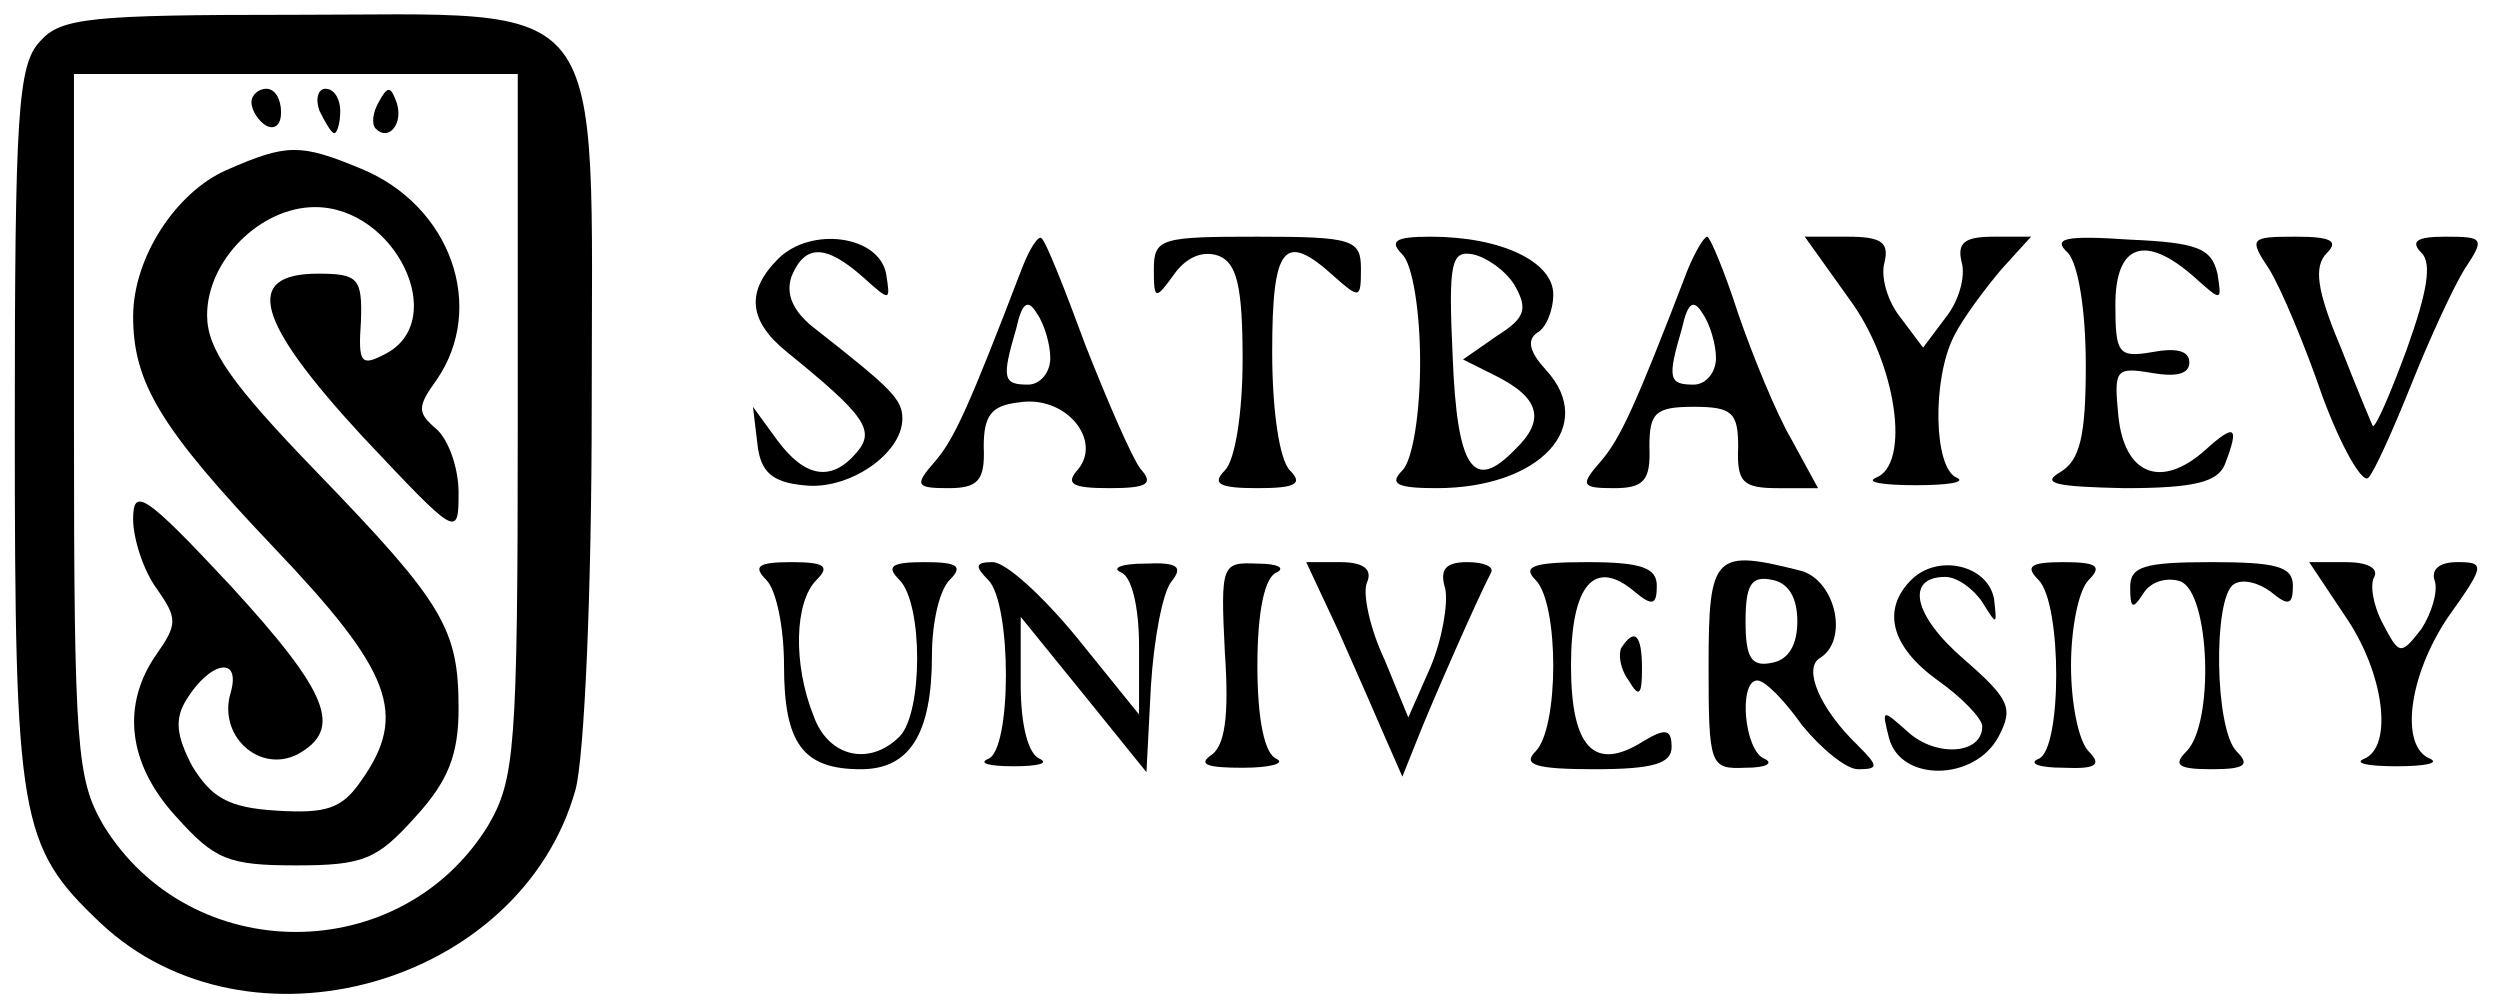 <?xml version="1.0" standalone="no"?>
<!DOCTYPE svg PUBLIC "-//W3C//DTD SVG 20010904//EN"
 "http://www.w3.org/TR/2001/REC-SVG-20010904/DTD/svg10.dtd">
<svg version="1.0" xmlns="http://www.w3.org/2000/svg"
 width="169pt" height="68pt" viewBox="0 0 169 68"
 preserveAspectRatio="xMidYMid meet">

<g transform="translate(0,68) scale(0.1,-0.1)"
fill="#000000" stroke="none">
<path d="M27 652 c-15 -16 -17 -49 -17 -261 0 -265 3 -283 58 -335 100 -94
284 -42 321 90 6 22 11 133 11 260 0 284 15 264 -202 264 -137 0 -157 -2 -171
-18z m323 -259 c0 -220 -2 -240 -20 -271 -59 -96 -201 -96 -260 0 -18 31 -20
51 -20 271 l0 237 150 0 150 0 0 -237z"/>
<path d="M170 611 c0 -6 5 -13 10 -16 6 -3 10 1 10 9 0 9 -4 16 -10 16 -5 0
-10 -4 -10 -9z"/>
<path d="M216 605 c4 -8 8 -15 10 -15 2 0 4 7 4 15 0 8 -4 15 -10 15 -5 0 -7
-7 -4 -15z"/>
<path d="M256 611 c-4 -7 -5 -15 -2 -18 9 -9 19 4 14 18 -4 11 -6 11 -12 0z"/>
<path d="M153 565 c-34 -15 -63 -59 -63 -99 0 -45 19 -76 95 -156 80 -84 91
-113 59 -158 -13 -19 -24 -22 -57 -20 -33 2 -44 9 -57 30 -11 21 -12 32 -4 45
16 26 37 30 30 5 -9 -29 19 -55 45 -42 31 17 22 41 -46 115 -57 61 -65 66 -65
44 0 -13 7 -35 16 -47 14 -20 14 -24 0 -44 -24 -34 -20 -74 13 -110 26 -29 35
-33 81 -33 46 0 55 4 81 33 22 24 29 42 29 73 0 54 -10 71 -96 160 -58 60 -74
83 -74 106 0 37 36 73 73 73 54 0 91 -76 48 -99 -17 -9 -19 -7 -17 22 1 29 -2
32 -29 32 -51 0 -42 -32 30 -110 64 -68 65 -69 65 -38 0 17 -7 36 -15 43 -13
11 -13 15 0 33 34 49 10 118 -51 143 -41 17 -50 17 -91 -1z"/>
<path d="M526 505 c-22 -22 -20 -42 6 -63 53 -43 60 -53 47 -68 -17 -20 -35
-17 -54 9 l-16 22 3 -25 c2 -19 10 -26 31 -28 30 -4 67 21 67 45 0 13 -7 20
-58 60 -16 12 -21 24 -17 36 9 22 23 22 48 0 19 -17 19 -17 16 2 -5 26 -51 32
-73 10z"/>
<path d="M691 499 c-36 -94 -46 -116 -59 -131 -14 -16 -13 -18 9 -18 20 0 25
5 24 28 0 21 5 28 24 30 31 5 56 -25 40 -45 -9 -10 -5 -13 21 -13 26 0 30 3
21 13 -6 8 -22 45 -37 83 -14 38 -27 71 -30 73 -2 2 -8 -7 -13 -20z m19 -61
c0 -10 -7 -18 -15 -18 -17 0 -18 4 -8 38 4 18 8 20 14 10 5 -7 9 -21 9 -30z"/>
<path d="M780 498 c0 -21 1 -21 14 -3 8 11 19 16 30 12 12 -5 16 -20 16 -70 0
-36 -5 -68 -12 -75 -9 -9 -4 -12 22 -12 26 0 31 3 22 12 -7 7 -12 40 -12 80 0
72 8 82 42 51 17 -15 18 -15 18 5 0 20 -5 22 -70 22 -65 0 -70 -1 -70 -22z"/>
<path d="M948 508 c7 -7 12 -39 12 -73 0 -34 -5 -66 -12 -73 -9 -9 -4 -12 23
-12 70 0 109 42 74 80 -11 12 -13 20 -6 25 6 3 11 15 11 26 0 22 -35 39 -83
39 -24 0 -28 -3 -19 -12z m76 -21 c9 -16 7 -22 -12 -34 l-23 -16 22 -11 c30
-15 34 -30 13 -50 -28 -29 -39 -13 -42 63 -3 64 -1 72 14 69 9 -2 22 -11 28
-21z"/>
<path d="M1141 498 c-36 -94 -46 -115 -59 -130 -14 -16 -13 -18 9 -18 20 0 25
5 24 28 0 23 4 27 30 27 26 0 30 -4 30 -27 -1 -24 3 -28 27 -28 l27 0 -18 33
c-10 17 -26 56 -36 85 -9 28 -19 52 -21 52 -2 0 -8 -10 -13 -22z m19 -60 c0
-10 -7 -18 -15 -18 -17 0 -18 4 -8 38 4 18 8 20 14 10 5 -7 9 -21 9 -30z"/>
<path d="M1250 478 c32 -43 42 -112 18 -121 -7 -3 5 -5 27 -5 22 0 34 2 28 5
-16 6 -17 67 -2 96 6 12 21 32 32 45 l20 22 -25 0 c-20 0 -25 -4 -22 -17 3
-10 -2 -27 -11 -38 l-15 -20 -15 20 c-9 11 -14 28 -11 38 3 13 -2 17 -25 17
l-29 0 30 -42z"/>
<path d="M1398 509 c7 -8 12 -39 12 -76 0 -48 -4 -64 -17 -72 -14 -8 -3 -10
43 -11 47 0 63 4 68 16 10 26 7 28 -13 10 -30 -27 -55 -17 -59 23 -3 31 -2 33
22 29 17 -3 26 -1 26 7 0 8 -9 10 -25 7 -23 -4 -25 -1 -25 32 0 41 20 48 53
19 19 -17 19 -17 16 2 -4 17 -13 21 -59 23 -44 3 -53 1 -42 -9z"/>
<path d="M1534 498 c8 -13 24 -51 36 -86 13 -35 27 -59 31 -55 4 4 17 33 29
63 12 30 28 65 36 78 14 21 13 22 -13 22 -19 0 -24 -3 -16 -11 7 -7 4 -26 -10
-65 -11 -30 -21 -53 -23 -52 -1 2 -11 26 -22 54 -16 38 -18 54 -9 63 8 8 3 11
-21 11 -31 0 -32 -1 -18 -22z"/>
<path d="M518 288 c7 -7 12 -33 12 -58 0 -53 13 -70 52 -70 33 0 48 24 48 77
0 22 5 44 12 51 9 9 6 12 -17 12 -23 0 -26 -3 -17 -12 16 -16 16 -90 0 -106
-20 -20 -48 -14 -58 14 -14 35 -13 77 2 92 9 9 6 12 -17 12 -23 0 -26 -3 -17
-12z"/>
<path d="M668 288 c16 -16 16 -115 0 -121 -7 -3 1 -5 17 -5 17 0 24 2 18 5 -8
3 -13 23 -13 50 l0 46 43 -53 42 -52 3 58 c2 32 8 64 14 71 8 10 4 13 -18 12
-16 0 -23 -3 -16 -6 7 -3 12 -23 12 -50 l0 -46 -42 52 c-23 28 -48 51 -57 51
-12 0 -12 -3 -3 -12z"/>
<path d="M828 239 c3 -44 0 -64 -10 -70 -8 -6 -1 -8 22 -8 19 0 29 3 23 6 -8
3 -13 26 -13 63 0 37 5 60 13 63 6 3 1 6 -13 6 -24 1 -25 0 -22 -60z"/>
<path d="M905 253 c12 -27 26 -59 32 -73 l11 -25 10 25 c9 23 41 96 50 113 2
4 -5 7 -16 7 -15 0 -19 -5 -15 -18 2 -10 -2 -34 -10 -53 l-15 -34 -16 39 c-10
21 -15 45 -12 52 4 9 -2 14 -18 14 l-23 0 22 -47z"/>
<path d="M1038 288 c16 -16 16 -100 0 -116 -9 -9 0 -12 40 -12 40 0 52 4 52
15 0 12 -4 13 -19 4 -33 -21 -49 -5 -49 51 0 55 16 73 43 50 12 -10 15 -9 15
4 0 12 -10 16 -47 16 -37 0 -44 -3 -35 -12z"/>
<path d="M1155 230 c0 -68 1 -70 25 -69 14 0 19 3 13 6 -14 5 -18 53 -5 53 5
0 18 -13 30 -30 13 -16 30 -30 38 -30 14 0 14 2 0 16 -26 25 -37 52 -26 59 20
12 11 52 -12 59 -59 15 -63 12 -63 -64z m60 30 c0 -16 -6 -26 -17 -28 -14 -3
-18 3 -18 28 0 25 4 31 18 28 11 -2 17 -12 17 -28z"/>
<path d="M1292 288 c-20 -20 -14 -45 18 -68 17 -12 30 -26 30 -31 0 -19 -31
-21 -50 -4 -18 16 -18 16 -13 -4 8 -30 58 -29 74 1 10 19 8 25 -23 52 -35 30
-40 56 -13 56 8 0 19 -8 25 -17 10 -16 10 -16 8 2 -4 23 -38 31 -56 13z"/>
<path d="M1378 288 c16 -16 16 -115 0 -121 -7 -3 0 -6 17 -6 22 -1 26 2 17 11
-7 7 -12 33 -12 58 0 25 5 51 12 58 9 9 6 12 -17 12 -23 0 -26 -3 -17 -12z"/>
<path d="M1440 283 c0 -15 2 -15 9 -4 5 8 16 11 25 8 20 -8 23 -96 4 -115 -9
-9 -6 -12 17 -12 23 0 26 3 17 12 -15 15 -16 104 -2 113 6 4 17 1 25 -5 12
-10 15 -9 15 4 0 13 -11 16 -55 16 -46 0 -55 -3 -55 -17z"/>
<path d="M1585 264 c27 -39 33 -89 13 -97 -7 -3 3 -5 22 -5 19 0 29 2 23 5
-21 8 -15 56 12 96 25 35 25 37 6 37 -12 0 -18 -5 -15 -13 2 -7 -2 -21 -9 -32
-14 -18 -15 -18 -26 3 -7 13 -9 27 -6 32 3 6 -5 10 -19 10 l-25 0 24 -36z"/>
<path d="M1096 242 c-2 -4 -1 -14 5 -22 7 -12 9 -10 9 8 0 23 -5 28 -14 14z"/>
</g>
</svg>
